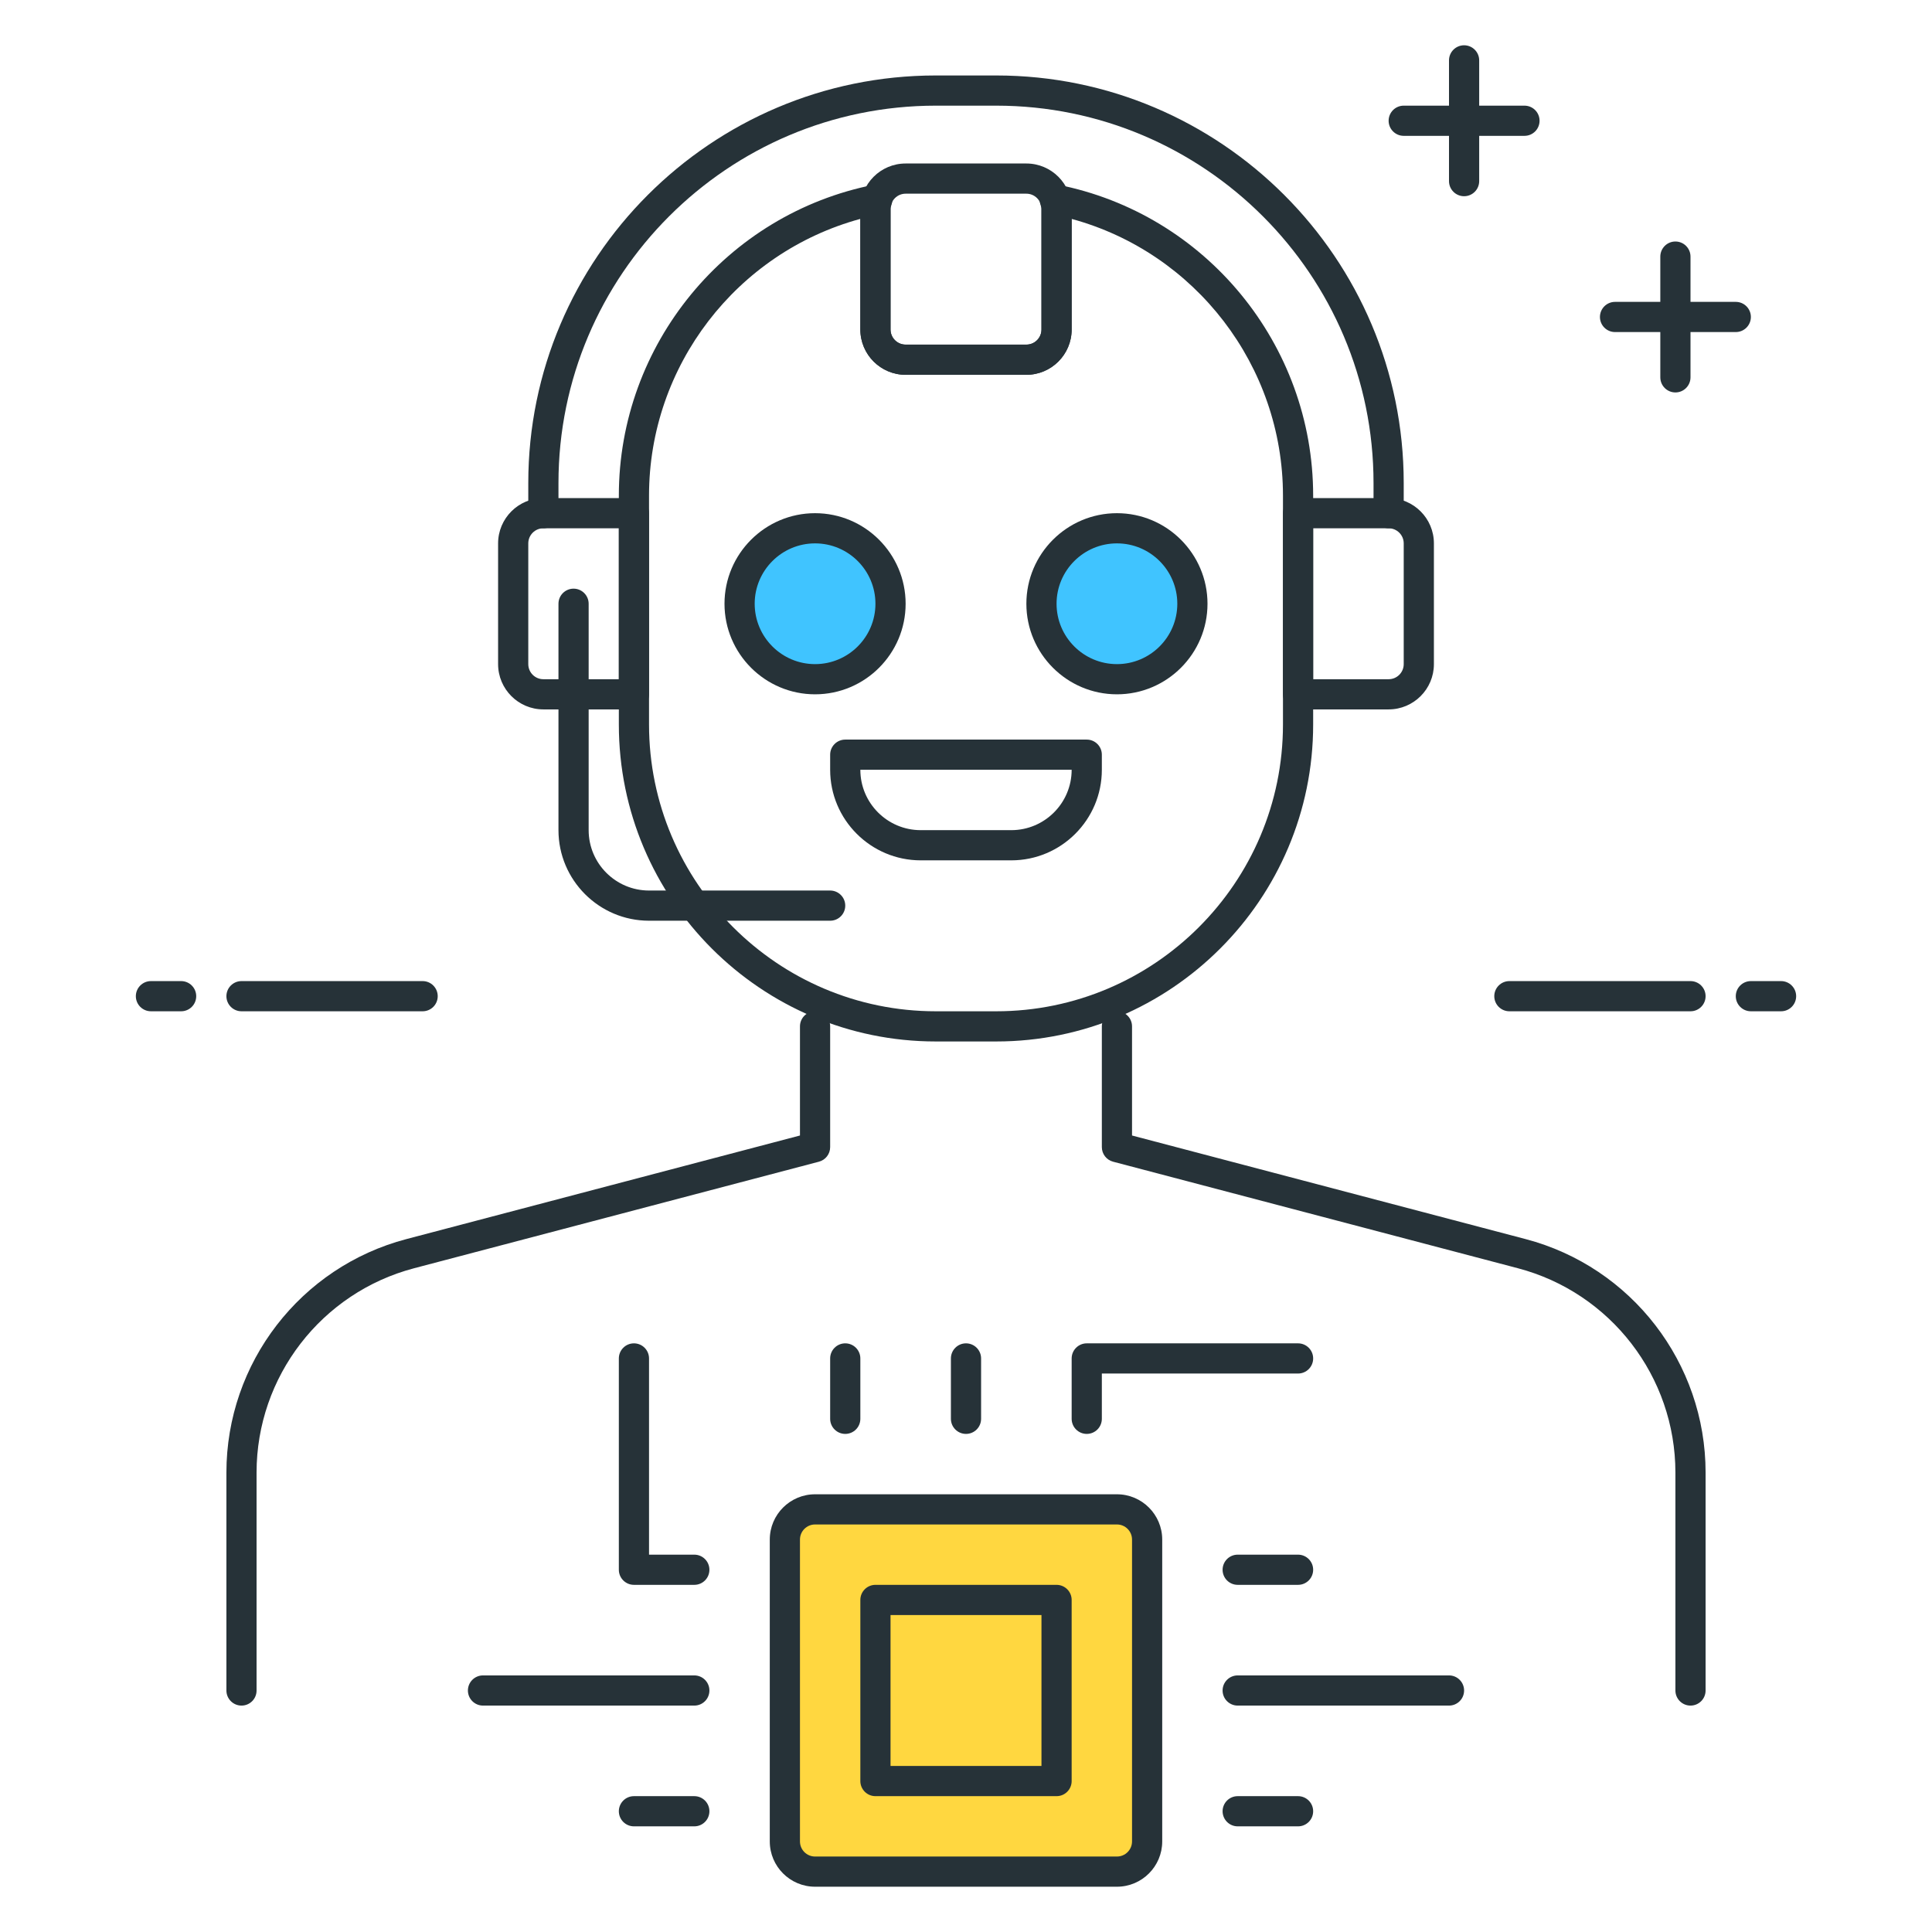 <?xml version="1.0" encoding="utf-8"?>
<!-- Generator: Adobe Illustrator 22.0.0, SVG Export Plug-In . SVG Version: 6.00 Build 0)  -->
<svg version="1.1" id="Icon_Set" xmlns="http://www.w3.org/2000/svg" xmlns:xlink="http://www.w3.org/1999/xlink" x="0px" y="0px"
	 viewBox="0 0 64 64" style="enable-background:new 0 0 64 64;" xml:space="preserve">
<style type="text/css">
	.st0{fill:#263238;}
	.st1{fill:#FFD740;}
	.st2{fill:#4FC3F7;}
	.st3{fill:#40C4FF;}
	.st4{fill:#FF5252;}
	.st5{fill:#FFFFFF;}
	.st6{fill:#212A41;}
	.st7{fill:#37474F;}
	.st8{fill:#4DB6AC;}
</style>
<g>
	<g>
		<path class="st0" d="M50.5,4.5h-4C46.224,4.5,46,4.276,46,4s0.224-0.5,0.5-0.5h4C50.777,3.5,51,3.724,51,4S50.777,4.5,50.5,4.5z"
			/>
	</g>
	<g>
		<path class="st0" d="M48.5,6.5C48.224,6.5,48,6.276,48,6V2c0-0.276,0.224-0.5,0.5-0.5S49,1.724,49,2v4
			C49,6.276,48.777,6.5,48.5,6.5z"/>
	</g>
	<g>
		<path class="st0" d="M57.5,11h-4c-0.276,0-0.5-0.224-0.5-0.5s0.224-0.5,0.5-0.5h4c0.276,0,0.5,0.224,0.5,0.5S57.777,11,57.5,11z"
			/>
	</g>
	<g>
		<path class="st0" d="M55.5,13c-0.276,0-0.5-0.224-0.5-0.5v-4C55,8.224,55.224,8,55.5,8S56,8.224,56,8.5v4
			C56,12.776,55.777,13,55.5,13z"/>
	</g>
	<g>
		<path class="st0" d="M46,17.5c-0.276,0-0.5-0.224-0.5-0.5v-1c0-6.893-5.607-12.5-12.5-12.5h-2c-6.893,0-12.5,5.607-12.5,12.5v1
			c0,0.276-0.224,0.5-0.5,0.5s-0.5-0.224-0.5-0.5v-1c0-7.444,6.056-13.5,13.5-13.5h2c7.444,0,13.5,6.056,13.5,13.5v1
			C46.5,17.276,46.277,17.5,46,17.5z"/>
	</g>
	<g>
		<path class="st0" d="M46,23.5h-3c-0.276,0-0.5-0.224-0.5-0.5v-6c0-0.276,0.224-0.5,0.5-0.5h3c0.827,0,1.5,0.673,1.5,1.5v4
			C47.5,22.827,46.828,23.5,46,23.5z M43.5,22.5H46c0.276,0,0.5-0.224,0.5-0.5v-4c0-0.276-0.224-0.5-0.5-0.5h-2.5V22.5z"/>
	</g>
	<g>
		<path class="st0" d="M21,23.5h-3c-0.827,0-1.5-0.673-1.5-1.5v-4c0-0.827,0.673-1.5,1.5-1.5h3c0.276,0,0.5,0.224,0.5,0.5v6
			C21.5,23.276,21.277,23.5,21,23.5z M18,17.5c-0.276,0-0.5,0.224-0.5,0.5v4c0,0.276,0.224,0.5,0.5,0.5h2.5v-5H18z"/>
	</g>
	<g>
		<path class="st0" d="M56,33.5h-6c-0.276,0-0.5-0.224-0.5-0.5s0.224-0.5,0.5-0.5h6c0.276,0,0.5,0.224,0.5,0.5S56.277,33.5,56,33.5z
			"/>
	</g>
	<g>
		<path class="st0" d="M59,33.5h-1c-0.276,0-0.5-0.224-0.5-0.5s0.224-0.5,0.5-0.5h1c0.276,0,0.5,0.224,0.5,0.5S59.277,33.5,59,33.5z
			"/>
	</g>
	<g>
		<path class="st0" d="M6,33.5H5c-0.276,0-0.5-0.224-0.5-0.5s0.224-0.5,0.5-0.5h1c0.276,0,0.5,0.224,0.5,0.5S6.277,33.5,6,33.5z"/>
	</g>
	<g>
		<path class="st0" d="M14,33.5H8c-0.276,0-0.5-0.224-0.5-0.5s0.224-0.5,0.5-0.5h6c0.276,0,0.5,0.224,0.5,0.5S14.277,33.5,14,33.5z"
			/>
	</g>
	<g>
		<path class="st0" d="M56,56.5c-0.276,0-0.5-0.224-0.5-0.5v-7.218c0-3.178-2.146-5.961-5.218-6.77l-13.409-3.529
			C36.654,38.426,36.5,38.227,36.5,38v-4c0-0.276,0.224-0.5,0.5-0.5s0.5,0.224,0.5,0.5v3.615l13.036,3.431
			c3.511,0.923,5.964,4.105,5.964,7.736V56C56.5,56.276,56.277,56.5,56,56.5z"/>
	</g>
	<g>
		<path class="st0" d="M8,56.5c-0.276,0-0.5-0.224-0.5-0.5v-7.218c0-3.631,2.453-6.813,5.964-7.736L26.5,37.615V34
			c0-0.276,0.224-0.5,0.5-0.5s0.5,0.224,0.5,0.5v4c0,0.227-0.153,0.426-0.373,0.483l-13.409,3.529
			c-3.073,0.809-5.219,3.592-5.219,6.77V56C8.5,56.276,8.277,56.5,8,56.5z"/>
	</g>
	<g>
		<circle class="st3" cx="37.001" cy="20" r="2.5"/>
		<path class="st0" d="M37,23c-1.654,0-3-1.346-3-3s1.346-3,3-3s3,1.346,3,3S38.655,23,37,23z M37,18c-1.103,0-2,0.897-2,2
			s0.897,2,2,2s2-0.897,2-2S38.104,18,37,18z"/>
	</g>
	<g>
		<circle class="st3" cx="27.001" cy="20" r="2.5"/>
		<path class="st0" d="M27,23c-1.654,0-3-1.346-3-3s1.346-3,3-3s3,1.346,3,3S28.655,23,27,23z M27,18c-1.103,0-2,0.897-2,2
			s0.897,2,2,2s2-0.897,2-2S28.104,18,27,18z"/>
	</g>
	<g>
		<path class="st0" d="M33.5,28.5h-3c-1.654,0-3-1.346-3-3V25c0-0.276,0.224-0.5,0.5-0.5h8c0.276,0,0.5,0.224,0.5,0.5v0.5
			C36.5,27.154,35.155,28.5,33.5,28.5z M28.5,25.5c0,1.103,0.897,2,2,2h3c1.103,0,2-0.897,2-2H28.5z"/>
	</g>
	<g>
		<path class="st0" d="M27.5,30.5h-6c-1.654,0-3-1.346-3-3V20c0-0.276,0.224-0.5,0.5-0.5s0.5,0.224,0.5,0.5v7.5c0,1.103,0.897,2,2,2
			h6c0.276,0,0.5,0.224,0.5,0.5S27.777,30.5,27.5,30.5z"/>
	</g>
	<g>
		<path class="st1" d="M37.001,62h-10c-0.552,0-1-0.448-1-1V51c0-0.552,0.448-1,1-1h10c0.552,0,1,0.448,1,1v10
			C38.001,61.552,37.553,62,37.001,62z"/>
		<path class="st0" d="M37,62.5H27c-0.827,0-1.5-0.673-1.5-1.5V51c0-0.827,0.673-1.5,1.5-1.5h10c0.827,0,1.5,0.673,1.5,1.5v10
			C38.5,61.827,37.828,62.5,37,62.5z M27,50.5c-0.276,0-0.5,0.224-0.5,0.5v10c0,0.276,0.224,0.5,0.5,0.5h10
			c0.276,0,0.5-0.224,0.5-0.5V51c0-0.276-0.224-0.5-0.5-0.5H27z"/>
	</g>
	<g>
		<path class="st0" d="M35,59.5h-6c-0.276,0-0.5-0.224-0.5-0.5v-6c0-0.276,0.224-0.5,0.5-0.5h6c0.276,0,0.5,0.224,0.5,0.5v6
			C35.5,59.276,35.277,59.5,35,59.5z M29.5,58.5h5v-5h-5V58.5z"/>
	</g>
	<g>
		<path class="st0" d="M28,47.5c-0.276,0-0.5-0.224-0.5-0.5v-2c0-0.276,0.224-0.5,0.5-0.5s0.5,0.224,0.5,0.5v2
			C28.5,47.276,28.277,47.5,28,47.5z"/>
	</g>
	<g>
		<path class="st0" d="M32,47.5c-0.276,0-0.5-0.224-0.5-0.5v-2c0-0.276,0.224-0.5,0.5-0.5s0.5,0.224,0.5,0.5v2
			C32.5,47.276,32.277,47.5,32,47.5z"/>
	</g>
	<g>
		<path class="st0" d="M36,47.5c-0.276,0-0.5-0.224-0.5-0.5v-2c0-0.276,0.224-0.5,0.5-0.5h7c0.276,0,0.5,0.224,0.5,0.5
			s-0.224,0.5-0.5,0.5h-6.5V47C36.5,47.276,36.277,47.5,36,47.5z"/>
	</g>
	<g>
		<path class="st0" d="M43,52.5h-2c-0.276,0-0.5-0.224-0.5-0.5s0.224-0.5,0.5-0.5h2c0.276,0,0.5,0.224,0.5,0.5S43.277,52.5,43,52.5z
			"/>
	</g>
	<g>
		<path class="st0" d="M43,60.5h-2c-0.276,0-0.5-0.224-0.5-0.5s0.224-0.5,0.5-0.5h2c0.276,0,0.5,0.224,0.5,0.5S43.277,60.5,43,60.5z
			"/>
	</g>
	<g>
		<path class="st0" d="M48,56.5h-7c-0.276,0-0.5-0.224-0.5-0.5s0.224-0.5,0.5-0.5h7c0.276,0,0.5,0.224,0.5,0.5S48.277,56.5,48,56.5z
			"/>
	</g>
	<g>
		<path class="st0" d="M23,52.5h-2c-0.276,0-0.5-0.224-0.5-0.5v-7c0-0.276,0.224-0.5,0.5-0.5s0.5,0.224,0.5,0.5v6.5H23
			c0.276,0,0.5,0.224,0.5,0.5S23.277,52.5,23,52.5z"/>
	</g>
	<g>
		<path class="st0" d="M23,56.5h-7c-0.276,0-0.5-0.224-0.5-0.5s0.224-0.5,0.5-0.5h7c0.276,0,0.5,0.224,0.5,0.5S23.277,56.5,23,56.5z
			"/>
	</g>
	<g>
		<path class="st0" d="M23,60.5h-2c-0.276,0-0.5-0.224-0.5-0.5s0.224-0.5,0.5-0.5h2c0.276,0,0.5,0.224,0.5,0.5S23.277,60.5,23,60.5z
			"/>
	</g>
	<g>
		<path class="st0" d="M34,12.416h-4c-0.827,0-1.5-0.673-1.5-1.5v-4c0-0.827,0.673-1.5,1.5-1.5h4c0.827,0,1.5,0.673,1.5,1.5v4
			C35.5,11.743,34.827,12.416,34,12.416z M30,6.416c-0.276,0-0.5,0.224-0.5,0.5v4c0,0.276,0.224,0.5,0.5,0.5h4
			c0.276,0,0.5-0.224,0.5-0.5v-4c0-0.276-0.224-0.5-0.5-0.5H30z"/>
	</g>
	<g>
		<path class="st0" d="M33,34.5h-2c-5.79,0-10.5-4.71-10.5-10.5v-7.584c0-5.003,3.56-9.335,8.465-10.299
			c0.172-0.034,0.354,0.027,0.472,0.16c0.118,0.133,0.156,0.319,0.1,0.488C29.519,6.818,29.5,6.879,29.5,6.916v4
			c0,0.276,0.224,0.5,0.5,0.5h4c0.276,0,0.5-0.224,0.5-0.5v-4c0-0.036-0.019-0.097-0.037-0.151c-0.056-0.168-0.018-0.354,0.1-0.488
			s0.3-0.193,0.471-0.16C39.94,7.08,43.5,11.412,43.5,16.416V24C43.5,29.79,38.79,34.5,33,34.5z M28.5,7.251
			c-4.094,1.114-7,4.865-7,9.164V24c0,5.238,4.262,9.5,9.5,9.5h2c5.238,0,9.5-4.262,9.5-9.5v-7.584c0-4.3-2.906-8.051-7-9.164v3.664
			c0,0.827-0.673,1.5-1.5,1.5h-4c-0.827,0-1.5-0.673-1.5-1.5V7.251z"/>
	</g>
</g>
</svg>
